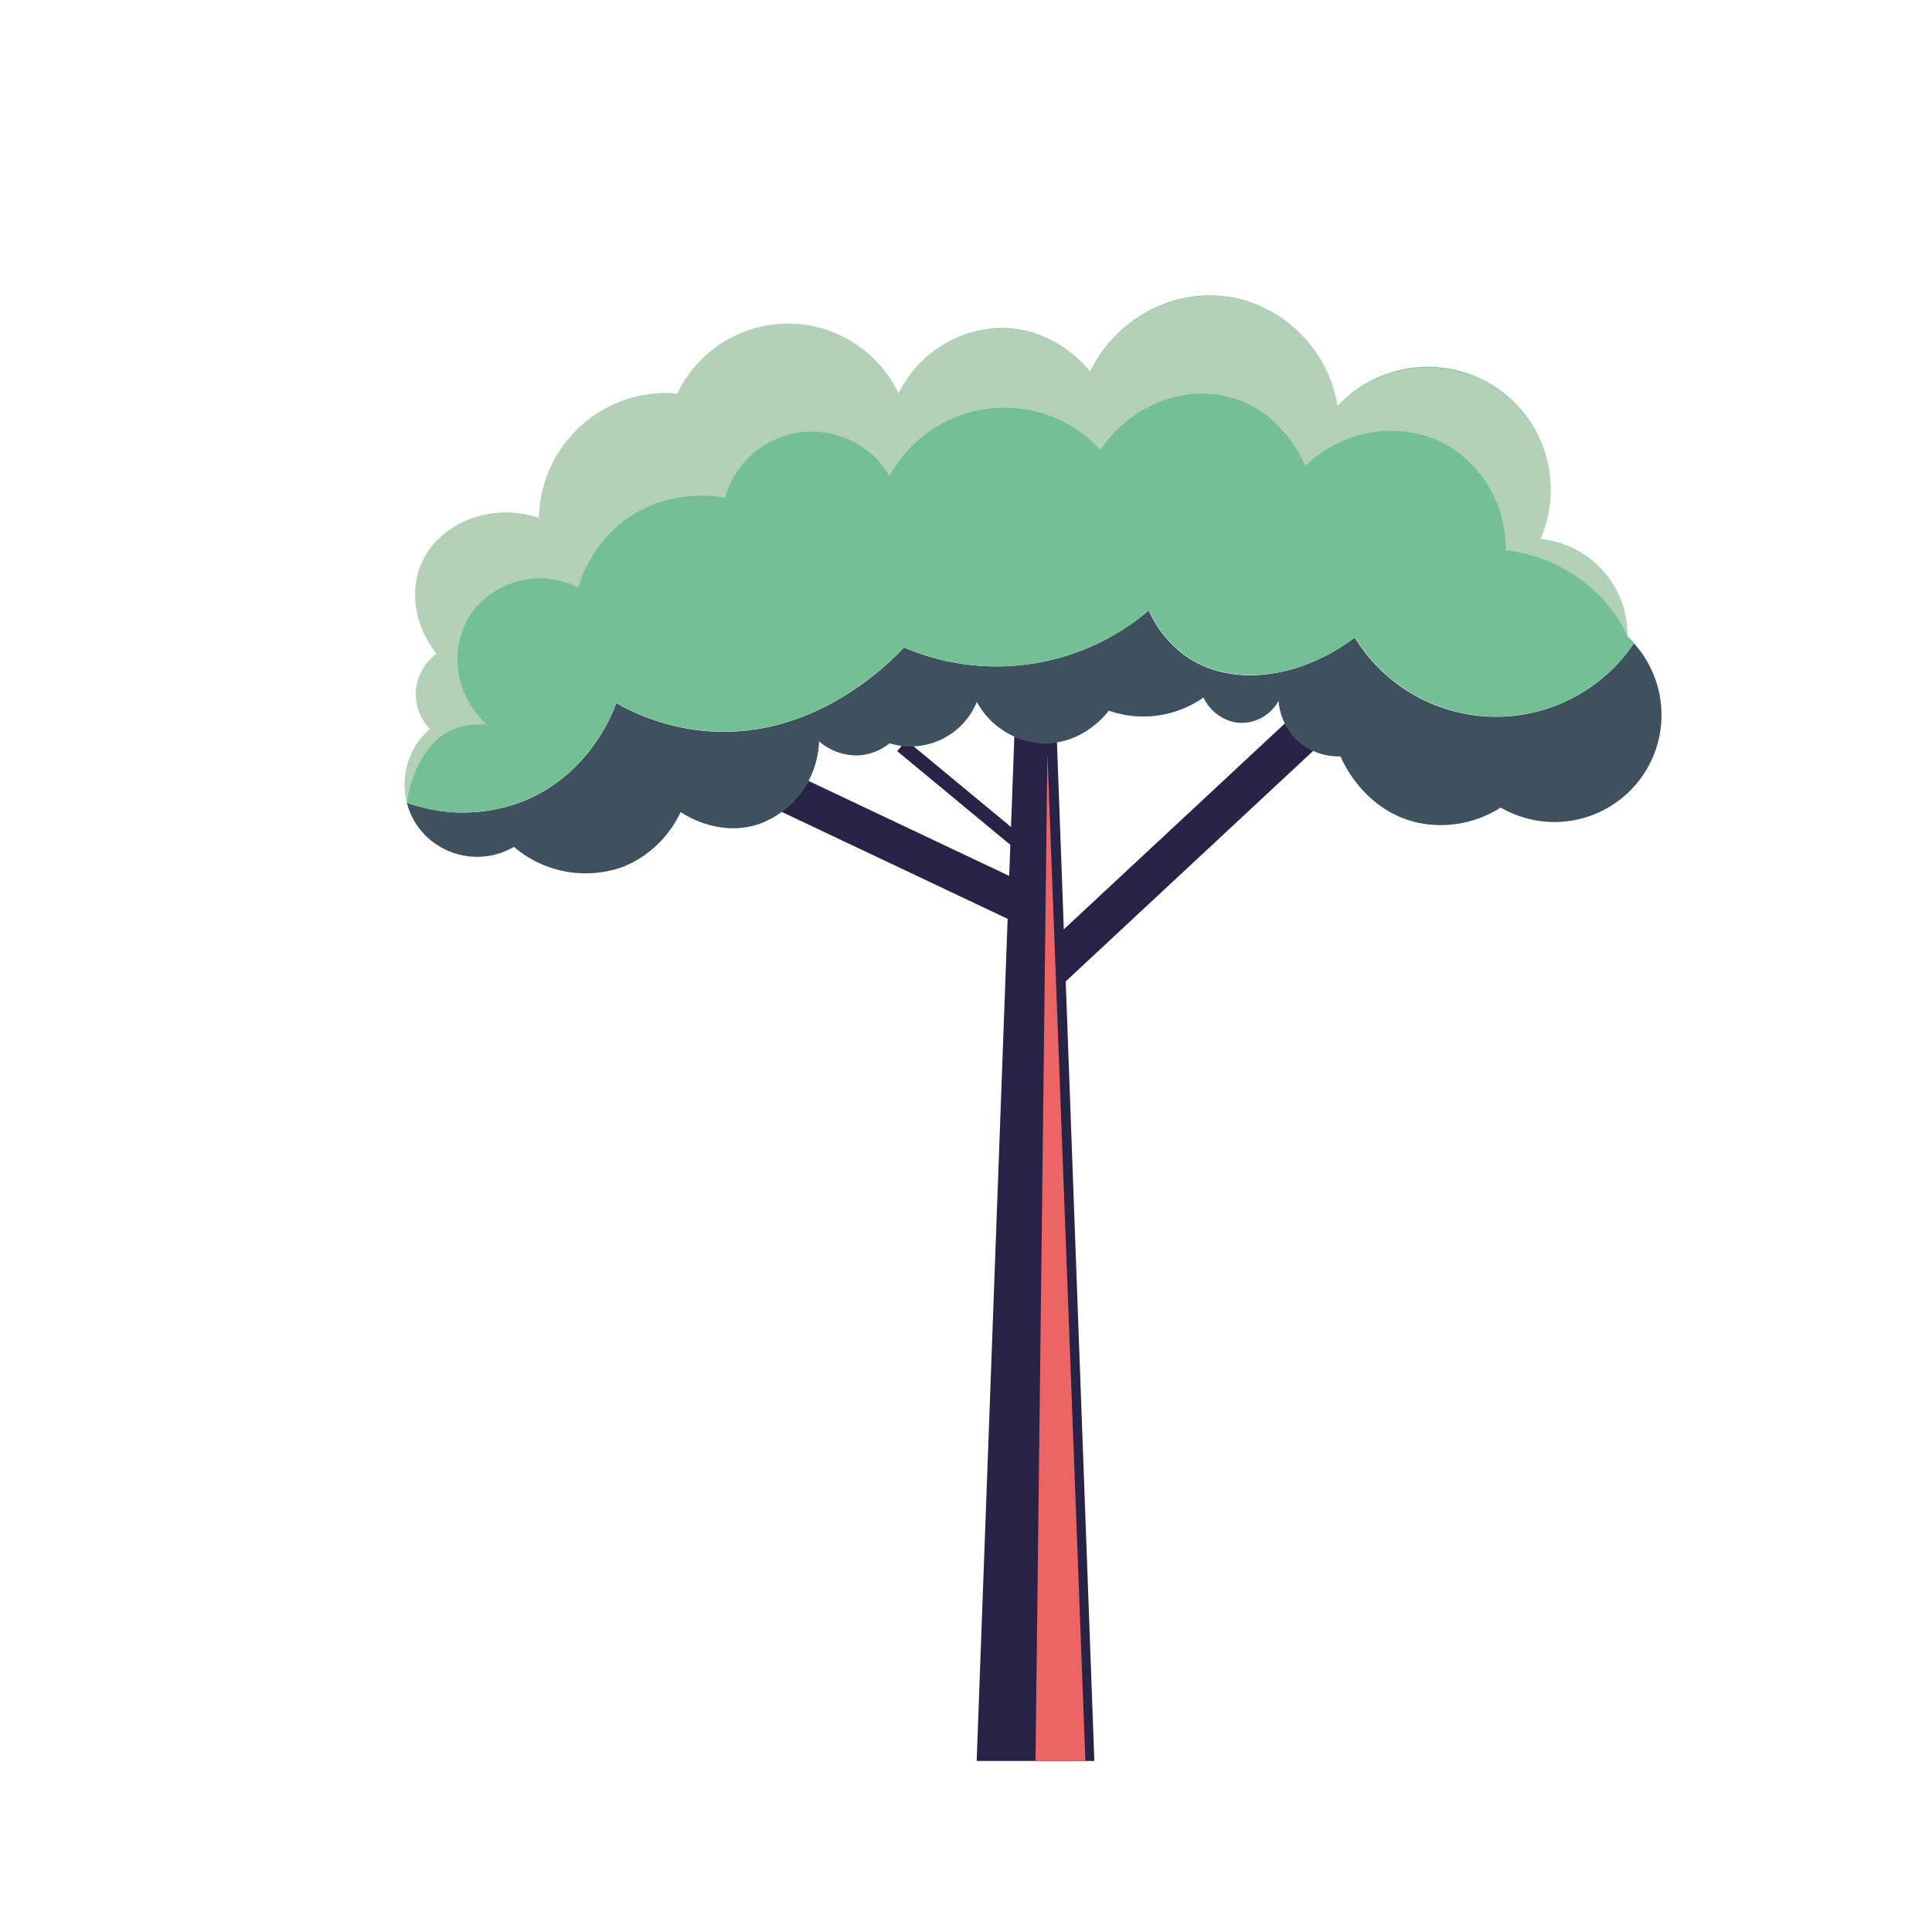 <svg id="Calque_1" data-name="Calque 1" xmlns="http://www.w3.org/2000/svg" viewBox="0 0 343.13 343.13"><defs><style>.cls-1,.cls-3{fill:#282246;}.cls-2{fill:#74bf96;}.cls-3{opacity:0.7;}.cls-4{fill:#ed6464;}.cls-5{opacity:0.5;}.cls-6{fill:#f0e4d8;}</style></defs><polygon class="cls-1" points="187.61 128.92 180.22 128.92 173.46 312.75 194.36 312.75 187.61 128.92"/><rect class="cls-1" x="137.91" y="147.18" width="45.6" height="7.01" transform="translate(241.51 355.63) rotate(-154.67)"/><rect class="cls-1" x="177.99" y="147.18" width="61.98" height="7.01" transform="matrix(-0.73, 0.68, -0.68, -0.73, 464.6, 118.5)"/><rect class="cls-1" x="170.52" y="126.96" width="2.52" height="30.19" transform="translate(390.75 100.37) rotate(129.63)"/><path class="cls-2" d="M72.27,142.57a12.62,12.62,0,0,0,2.18,4.54,13,13,0,0,0,16.83,3.29,19.58,19.58,0,0,0,19.54,3.48,19.3,19.3,0,0,0,10.06-9.67c.73.49,6.84,4.52,13.94,2.13a16.21,16.21,0,0,0,10.64-14.7,10.13,10.13,0,0,0,7,2.51A9.68,9.68,0,0,0,158,132a12.7,12.7,0,0,0,15.49-7.36,14,14,0,0,0,12,7.36c7,.09,11.05-5.3,11.42-5.8a18.58,18.58,0,0,0,16.83-2.33,8,8,0,0,0,5.81,4.45,7.54,7.54,0,0,0,7.54-3.88,10.6,10.6,0,0,0,11,9.88c.34.84,4.14,9.65,13.74,11.79a19.76,19.76,0,0,0,14.7-2.7,19,19,0,0,0,23.66-29.15,29.47,29.47,0,0,1-49.58-1c-9.81,7.32-21.52,8.76-29.42,3.68a19.59,19.59,0,0,1-7.16-8.51A41.75,41.75,0,0,1,160.55,115c-2.11,2.28-15.45,16.26-34.64,14.89a38.89,38.89,0,0,1-16.44-5c-.66,1.82-4.66,12.36-16.07,17.23A29.29,29.29,0,0,1,72.27,142.57Z"/><path class="cls-3" d="M72.27,142.57a12.62,12.62,0,0,0,2.18,4.54,13,13,0,0,0,16.83,3.29,19.58,19.58,0,0,0,19.54,3.48,19.3,19.3,0,0,0,10.06-9.67c.73.49,6.84,4.52,13.94,2.13a16.21,16.21,0,0,0,10.64-14.7,10.13,10.13,0,0,0,7,2.51A9.68,9.68,0,0,0,158,132a12.7,12.7,0,0,0,15.49-7.36,14,14,0,0,0,12,7.36c7,.09,11.05-5.3,11.42-5.8a18.58,18.58,0,0,0,16.83-2.33,8,8,0,0,0,5.81,4.45,7.54,7.54,0,0,0,7.54-3.88,10.6,10.6,0,0,0,11,9.88c.34.84,4.14,9.65,13.74,11.79a19.76,19.76,0,0,0,14.7-2.7,19,19,0,0,0,23.66-29.15,29.47,29.47,0,0,1-49.58-1c-9.81,7.32-21.52,8.76-29.42,3.68a19.59,19.59,0,0,1-7.16-8.51A41.75,41.75,0,0,1,160.55,115c-2.11,2.28-15.45,16.26-34.64,14.89a38.89,38.89,0,0,1-16.44-5c-.66,1.82-4.66,12.36-16.07,17.23A29.29,29.29,0,0,1,72.27,142.57Z"/><path class="cls-2" d="M72.27,142.57a29.29,29.29,0,0,0,21.13-.49c11.41-4.87,15.41-15.41,16.07-17.23a38.89,38.89,0,0,0,16.44,5c19.19,1.37,32.53-12.61,34.64-14.89a41.75,41.75,0,0,0,43.54-6.58,19.59,19.59,0,0,0,7.16,8.51c7.9,5.08,19.61,3.64,29.42-3.68a29.47,29.47,0,0,0,49.58,1c-.38-.42-.79-.84-1.21-1.23a17.07,17.07,0,0,0-15.48-17.21,21.83,21.83,0,0,0-36-23.62,23.59,23.59,0,0,0-17.81-19.15c-10.29-2.3-21.23,3-26.13,13-.77-1-6.41-7.7-15.68-7.75A20.77,20.77,0,0,0,159.58,69.9a21.74,21.74,0,0,0-39.27,0A22.59,22.59,0,0,0,95.73,92c-8.84-2.91-17.87,1.11-20.91,8.13-2.18,5.06-1,11.27,2.72,16a9.19,9.19,0,0,0-3.68,6.58,9.09,9.09,0,0,0,2.51,6.77A13.14,13.14,0,0,0,72.27,142.57Z"/><polygon class="cls-4" points="186.02 133.74 192.77 312.75 183.91 312.75 186.02 133.74"/><g class="cls-5"><path class="cls-6" d="M289.08,113.08a17.08,17.08,0,0,0-15.49-17.23,21.84,21.84,0,0,0-36-23.62,23.56,23.56,0,0,0-17.81-19.16c-10.3-2.3-21.24,3-26.14,13-.77-1-6.41-7.7-15.68-7.75A20.76,20.76,0,0,0,159.57,69.9a21.76,21.76,0,0,0-39.29,0A22.59,22.59,0,0,0,95.7,92c-8.85-2.9-17.88,1.11-20.92,8.14-2.18,5.06-1,11.28,2.72,16.06a9.16,9.16,0,0,0-3.68,6.58,9.85,9.85,0,0,0,2.51,6.77,13.46,13.46,0,0,0-4.1,13.09s1.15-9.22,7.27-12.63a11.92,11.92,0,0,1,7-1.29C80.3,123.18,79.6,113.93,84.4,108a15.07,15.07,0,0,1,18.33-3.62,22.83,22.83,0,0,1,7.74-11.61c7.79-6.11,16.83-4.66,18.32-4.39A16,16,0,0,1,158,84.55a23.16,23.16,0,0,1,37.43-4.65c5.43-8,14.89-11.65,23.23-9.29,9,2.54,12.66,11,13.16,12.13,7-6.73,17.42-8.12,25.29-3.61A21.15,21.15,0,0,1,267.4,97.71a28.35,28.35,0,0,1,14.19,5.85A25.32,25.32,0,0,1,289.08,113.08Z"/></g></svg>